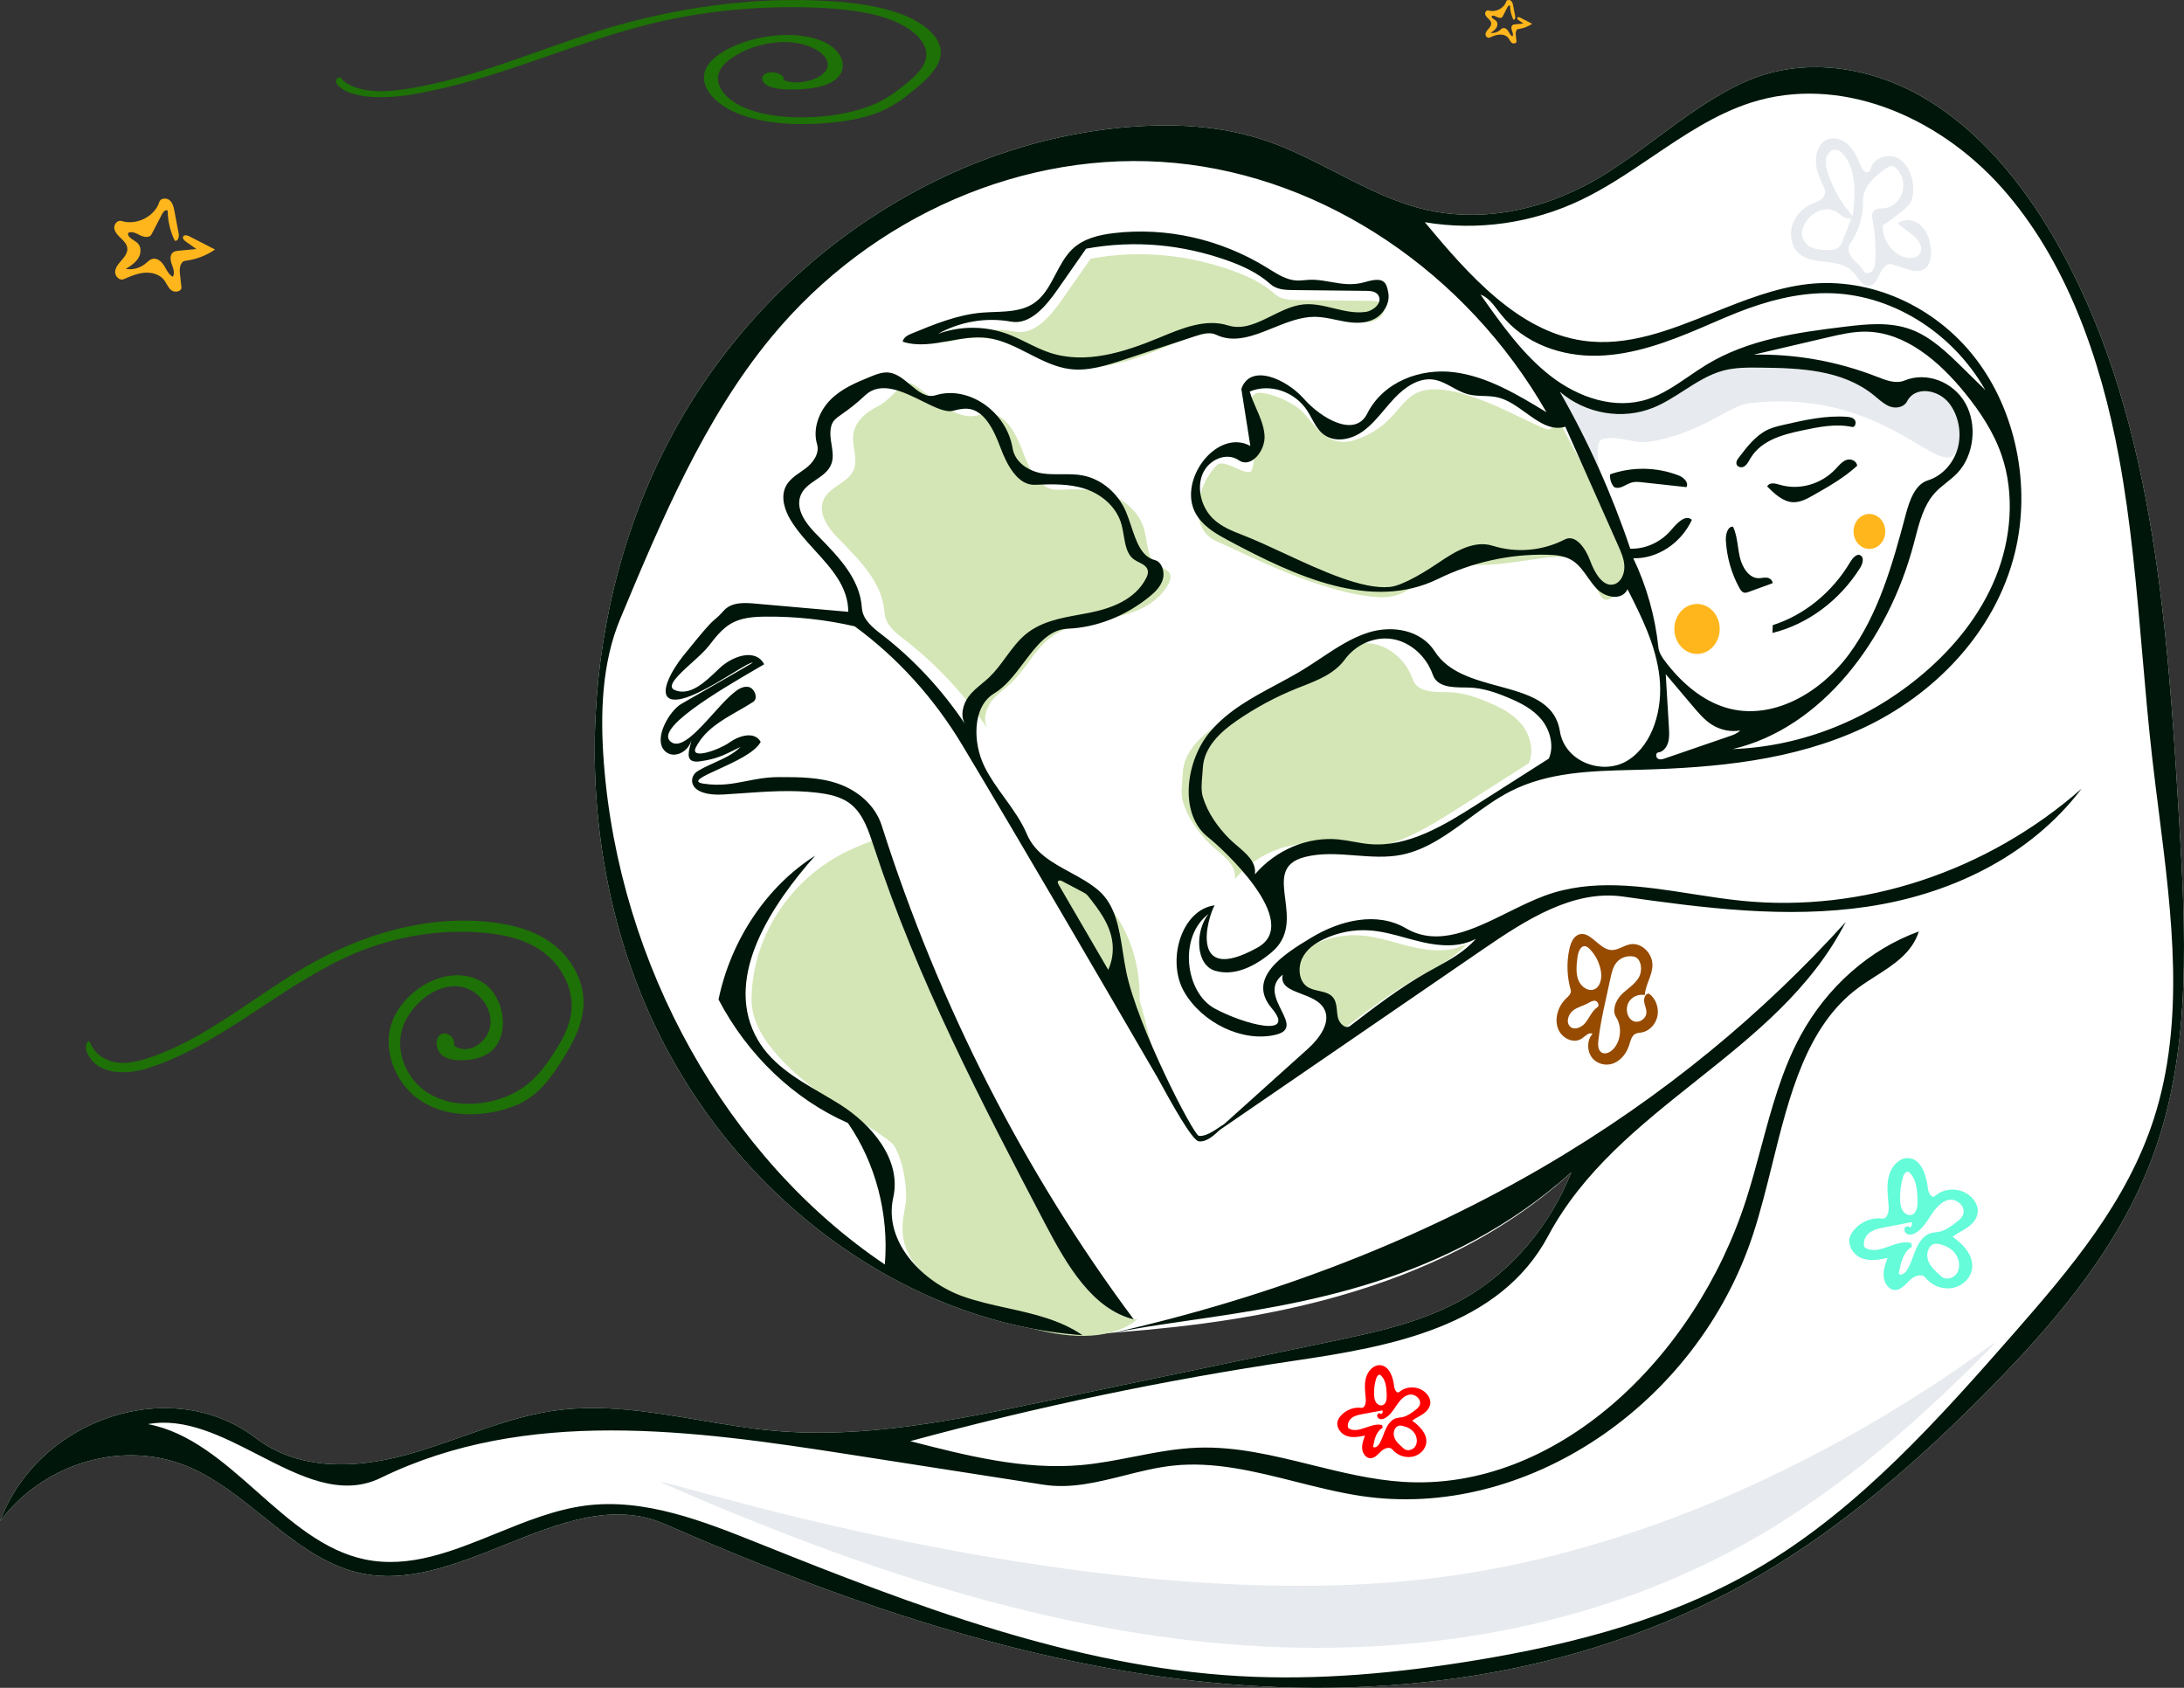 <svg width="352" height="272" viewBox="0 0 352 272" fill="none" xmlns="http://www.w3.org/2000/svg">
<rect x="0" y="0" width="352" height="272" fill="#333333" stroke="none"/>
<path fill-rule="evenodd" clip-rule="evenodd" d="M14.449 167.791C15.046 169.647 16.765 170.857 18.526 171.185C20.288 171.512 22.093 171.095 23.806 170.539C29.926 168.557 35.385 164.874 40.853 161.185L40.853 161.185C43.637 159.307 46.423 157.427 49.3 155.769C58.511 150.462 69.005 147.391 79.336 148.633C82.769 149.045 86.242 149.969 89.091 152.119C91.941 154.27 94.084 157.821 94.049 161.627C94.019 165.025 92.331 168.113 90.563 170.896C89.224 173.005 87.772 175.09 85.856 176.561C83.916 178.05 81.595 178.832 79.262 179.248C75.152 179.98 70.694 179.549 67.242 176.984C63.79 174.418 61.685 169.377 63.065 165.047C63.728 162.967 65.101 161.231 66.694 159.897C69.863 157.242 74.43 156.122 77.859 158.349C81.289 160.576 82.32 166.755 79.15 169.409C77.758 170.574 75.922 170.872 74.174 170.858C73.102 170.85 71.955 170.706 71.134 169.946C70.312 169.186 70.041 167.619 70.849 166.841C71.775 165.95 73.514 167.172 73.171 168.473C75.37 170.193 78.841 167.97 79.053 165.007C79.264 162.044 76.824 159.383 74.15 158.997C71.477 158.611 68.8 160.09 66.919 162.219C65.997 163.262 65.215 164.484 64.805 165.868C63.797 169.277 65.315 173.187 67.909 175.351C70.502 177.515 73.942 178.137 77.181 177.8C80.329 177.473 83.455 176.264 85.862 174.002C87.123 172.815 88.162 171.37 89.139 169.893C90.547 167.764 91.884 165.429 92.106 162.806C92.425 159.041 90.29 155.397 87.414 153.334C84.538 151.272 81.039 150.552 77.616 150.286C70.793 149.754 63.869 150.865 57.467 153.519C52.105 155.742 47.157 159.005 42.216 162.263C36.333 166.141 30.461 170.013 23.914 172.116C20.357 173.258 15.577 173.277 14.005 169.58C13.724 168.918 13.788 167.842 14.449 167.791Z" fill="#1E7106"/>
<path fill-rule="evenodd" clip-rule="evenodd" d="M54.885 12.453C55.611 13.643 57.7 14.418 59.841 14.628C61.982 14.838 64.175 14.57 66.258 14.214C73.696 12.944 80.33 10.584 86.977 8.22C90.36 7.016 93.746 5.812 97.243 4.749C108.437 1.348 121.191 -0.62 133.748 0.176C137.921 0.441 142.141 1.032 145.604 2.41C149.068 3.788 151.672 6.064 151.63 8.503C151.593 10.681 149.542 12.659 147.393 14.443C145.765 15.795 144.001 17.13 141.672 18.073C139.315 19.027 136.494 19.529 133.658 19.795C128.663 20.264 123.245 19.988 119.049 18.344C114.853 16.7 112.295 13.47 113.973 10.695C114.779 9.362 116.447 8.249 118.383 7.394C122.234 5.693 127.785 4.975 131.953 6.403C136.121 7.83 137.374 11.79 133.521 13.49C131.83 14.237 129.598 14.428 127.475 14.419C126.171 14.413 124.777 14.321 123.779 13.834C122.781 13.347 122.451 12.343 123.433 11.845C124.558 11.273 126.671 12.056 126.255 12.89C128.927 13.992 133.147 12.568 133.403 10.669C133.66 8.77 130.695 7.065 127.445 6.818C124.196 6.571 120.943 7.518 118.656 8.883C117.536 9.551 116.585 10.334 116.087 11.221C114.861 13.405 116.707 15.911 119.859 17.298C123.012 18.684 127.192 19.083 131.128 18.867C134.955 18.658 138.754 17.883 141.679 16.433C143.213 15.673 144.475 14.747 145.663 13.8C147.374 12.436 148.998 10.94 149.269 9.259C149.656 6.846 147.061 4.51 143.566 3.189C140.071 1.867 135.817 1.406 131.658 1.235C123.365 0.895 114.949 1.607 107.168 3.307C100.652 4.732 94.638 6.823 88.632 8.91C81.483 11.396 74.346 13.877 66.388 15.225C62.066 15.956 56.256 15.969 54.346 13.599C54.004 13.175 54.082 12.486 54.885 12.453Z" fill="#1E7106"/>
<path fill-rule="evenodd" clip-rule="evenodd" d="M183.069 209.738C176.098 219.557 157.066 211.973 148.892 206.238C140.717 200.502 143.855 194.947 143.855 192.23C143.855 189.512 143.294 186.19 141.927 183.841C140.56 181.492 118.94 171.419 118.94 160.355C118.94 150.036 125.42 140.595 134.486 136.318C148.892 129.521 155.939 133.843 169.251 139.811C182.563 145.78 181.468 160.355 181.468 160.355C181.468 160.355 192.386 196.616 183.069 209.738Z" fill="#E7EAEE"/>
<path d="M174.481 215.176C145.031 213.055 117.449 192.183 104.483 162.96C91.516 133.738 93.366 97.32 108.649 69.491C123.931 41.662 151.992 23.067 181.413 20.508C189.022 19.846 196.793 20.205 204.086 22.686C212.007 25.38 219.127 30.485 227.083 33.048C238.022 36.572 249.656 33.913 259.489 27.564C266.801 22.842 273.408 16.688 281.261 13.178C290.436 9.077 301.181 10.606 309.946 15.682C318.711 20.758 325.654 29.07 331.003 38.253C346.932 65.598 349.294 99.602 351.204 132.03C352.254 149.849 353.221 168.316 347.445 184.999C342.202 200.139 331.858 212.406 321.064 223.41C309.617 235.077 297.298 245.868 283.521 253.912C256.669 269.592 225.255 274.128 194.989 271.134C164.723 268.14 135.391 257.967 107.148 245.607C91.384 238.708 74.388 257.308 57.792 253.452C47.538 251.07 40.352 240.723 30.607 236.474C20.135 231.908 7.172 235.584 0 245.155C6.277 228.409 27.766 221.441 41.269 231.773C48.103 237.001 57.264 236.675 65.343 234.49C73.422 232.304 81.153 228.483 89.404 227.318C101.214 225.651 113.026 229.541 124.894 230.582C139.413 231.855 153.928 228.852 168.238 225.861C183.65 222.641 199.062 219.42 214.474 216.199C221.911 214.646 229.474 213.044 236.168 209.151C243.707 204.766 249.838 197.506 253.265 188.903C227.595 212.616 189.016 213.864 174.481 215.176Z" fill="white"/>
<path fill-rule="evenodd" clip-rule="evenodd" d="M185.262 210.544C178.291 220.363 159.259 212.779 151.085 207.043C142.91 201.308 146.049 195.752 146.049 193.035C146.049 190.318 145.487 186.995 144.12 184.646C142.753 182.297 121.133 172.224 121.133 161.161C121.133 150.842 127.614 141.4 136.679 137.123C151.085 130.327 158.132 134.648 171.444 140.617C184.756 146.585 183.661 161.161 183.661 161.161C183.661 161.161 194.579 197.421 185.262 210.544Z" fill="#D4E6B6"/>
<path fill-rule="evenodd" clip-rule="evenodd" d="M214.153 164.719C214.367 165.718 215.376 166.719 216.14 166.132C220.135 163.069 224.144 159.996 228.471 157.542C231.259 155.962 234.242 154.588 236.413 152.095C233.781 153.508 230.672 153.293 227.806 152.64C224.939 151.987 222.129 150.927 219.207 150.737C216.703 150.575 214.167 151.07 211.866 152.169C210.482 152.83 209.122 153.776 208.413 155.243C207.703 156.711 207.872 158.788 209.111 159.737C210.447 160.759 212.597 160.279 213.53 161.747C214.064 162.588 213.939 163.72 214.153 164.719Z" fill="#D4E6B6"/>
<path fill-rule="evenodd" clip-rule="evenodd" d="M252.248 69.665C258.223 81.463 265.829 89.886 260.985 95.243C256.786 99.888 258.251 91.808 253.486 90.074C250.323 88.923 243.573 91.296 237.666 91.023C229.528 90.647 228.4 96.556 222.341 96.242C212.912 95.753 200.081 88.932 196.137 87.253C191.403 85.237 192.821 78.252 196.137 74.94C197.358 73.72 201.358 77.289 201.799 75.656C203.441 69.585 199.88 64.167 202.598 63.357C203.848 62.984 208.411 64.629 210.138 66.579C212.166 68.87 214.207 72.279 218.397 70.893C226.155 68.327 225.159 62.736 231.222 62.736C237.285 62.736 245.21 67.632 249.028 69.072C252.847 70.513 246.272 57.867 252.248 69.665Z" fill="#D4E6B6"/>
<path fill-rule="evenodd" clip-rule="evenodd" d="M190.634 129.161C191.427 131.767 193.054 134.048 194.896 135.9C196.621 137.632 199.369 139.109 199.026 141.653C202.443 137.672 207.554 135.537 212.506 136.021C214.186 136.185 215.836 136.632 217.517 136.776C223.693 137.305 229.487 133.772 234.849 130.355C238.7 127.901 242.551 125.447 246.403 122.992C247.295 120.948 246.604 118.395 245.226 116.711C243.847 115.026 241.908 114.046 239.987 113.23C237.906 112.346 235.738 111.595 233.507 111.545C231.33 111.496 228.483 111.705 227.696 109.467C226.653 106.497 224.105 104.234 221.251 103.741C218.397 103.248 215.343 104.543 213.525 107.018C211.644 109.58 208.568 110.566 205.758 111.693C202.354 113.06 199.081 114.824 196.012 116.948C193.44 118.728 190.779 121.212 190.634 124.556C190.572 125.979 190.223 127.811 190.634 129.161Z" fill="#D4E6B6"/>
<path fill-rule="evenodd" clip-rule="evenodd" d="M198.668 54.057C202.712 55.328 206.502 51.172 210.683 50.682C214.099 50.282 217.476 52.381 220.88 51.869C222.109 51.684 223.56 50.422 222.913 49.255C222.535 48.574 221.684 48.491 220.959 48.483C217.024 48.441 213.088 48.398 209.152 48.356C207.873 48.342 206.485 48.288 205.491 47.398C203.423 45.547 200.905 44.412 198.366 43.524C194.893 42.308 191.301 41.503 187.671 41.16C183.708 40.785 179.702 40.962 175.779 41.686C174.24 43.889 172.701 46.092 171.162 48.295C169.273 50.999 166.739 54.004 163.685 53.446C159.698 52.718 155.507 53.418 151.896 55.416C155.528 54.094 159.549 54.108 163.173 55.456C165.473 56.312 167.601 57.681 169.927 58.45C175.709 60.363 181.919 58.373 187.57 56.032C191.143 54.552 194.998 52.902 198.668 54.057Z" fill="#D4E6B6"/>
<path d="M267.285 104.313C267.377 105.191 267.888 105.941 268.404 106.619C271.006 110.036 274.351 112.924 278.264 114.067C285.504 116.183 293.288 111.825 298.016 105.42C302.744 99.016 305.038 90.898 307.139 82.973C307.746 80.685 308.647 78.049 310.73 77.408C312.981 76.715 314.856 74.691 315.532 72.225C316.209 69.758 315.664 66.928 314.137 64.977C312.411 62.77 308.69 62.136 307.374 64.663C306.863 65.645 305.614 65.873 304.637 65.522C303.661 65.171 302.871 64.392 302.044 63.72C296.925 59.557 290.094 59.32 283.733 59.247C281.72 59.224 279.682 59.204 277.726 59.728C273.681 60.812 270.41 64.087 266.508 65.683C261.519 67.724 255.601 66.724 251.397 63.129C255.963 71.096 259.776 79.588 262.753 88.422C262.97 90.196 266.758 99.309 267.285 104.313Z" fill="white"/>
<path fill-rule="evenodd" clip-rule="evenodd" d="M164.899 72.93C163.845 70.102 162.262 66.778 159.489 66.665C158.732 66.634 157.99 66.867 157.244 67.007C153.263 67.752 148.357 62.236 146.864 61.789C145.372 61.342 143.563 64.444 141.672 65.375C139.781 66.306 137.796 67.794 137.52 70.056C137.3 71.867 138.257 73.769 137.678 75.48C136.856 77.909 133.533 78.324 132.66 80.731C131.897 82.836 133.449 85.04 134.947 86.593C138.286 90.058 142.235 93.716 142.564 98.758C142.687 100.646 144.289 101.928 145.698 103.01C150.888 106.999 155.48 111.931 159.232 117.546C158.374 116.239 158.822 114.334 159.749 113.084C160.675 111.833 161.981 111.01 163.089 109.954C165.26 107.887 166.659 104.939 168.95 103.036C171.834 100.64 175.643 100.261 179.198 99.56C182.753 98.859 186.601 97.459 188.373 93.99C188.546 93.653 188.699 93.278 188.665 92.892C188.569 91.797 187.251 91.55 186.413 90.953C184.842 89.832 184.957 87.327 184.417 85.352C183.632 82.478 181.182 80.457 178.575 79.591C175.969 78.725 173.19 78.825 170.469 78.933C167.697 79.043 165.954 75.758 164.899 72.93Z" fill="#D4E6B6"/>
<path fill-rule="evenodd" clip-rule="evenodd" d="M315.486 207.324C313.728 208.037 311.584 207.45 310.354 205.92C309.728 205.141 308.523 205.614 307.81 206.3C307.096 206.986 306.393 207.897 305.436 207.89C304.457 207.884 303.707 206.829 303.601 205.779C303.495 204.73 303.862 203.7 304.223 202.718C302.883 202.993 301.475 203.264 300.178 202.809C298.881 202.353 297.776 200.905 298.118 199.483C298.243 198.962 298.542 198.508 298.886 198.119C300.027 196.83 301.744 196.161 303.387 196.367C304.186 196.467 304.466 195.253 304.397 194.389C304.267 192.742 304.021 191.05 304.45 189.464C304.878 187.878 306.242 186.428 307.762 186.645C309.691 186.921 310.502 189.431 310.716 191.515C310.789 192.227 311.339 193.202 311.854 192.75C313.51 191.295 316.157 191.377 317.734 192.931C318.342 193.531 318.807 194.372 318.765 195.26C318.715 196.294 318 197.158 317.202 197.735C316.404 198.312 315.493 198.695 314.717 199.305C316.406 200.525 318.181 202.357 317.834 204.516C317.625 205.815 316.632 206.86 315.486 207.324ZM308.027 200.303C308.069 200.513 308.111 200.723 308.153 200.933C306.74 201.697 306.304 203.606 306.023 205.282C306.444 205.624 307.031 205.179 307.332 204.712C307.992 203.692 308.304 202.463 308.788 201.334C309.272 200.204 310.025 199.093 311.134 198.746C311.595 198.602 312.084 198.602 312.555 198.502C313.559 198.289 314.427 197.639 315.263 197.004C315.73 196.65 316.223 196.26 316.414 195.68C316.841 194.384 315.346 193.118 314.091 193.365C312.835 193.613 311.926 194.767 311.188 195.889C310.45 197.012 309.706 198.24 308.535 198.786C308.195 198.944 307.805 199.036 307.456 198.902C307.108 198.768 306.84 198.345 306.958 197.967C307.076 197.589 307.655 197.477 307.819 197.834C308.113 197.689 308.253 197.263 308.109 196.952C306.619 197.237 305.129 197.523 303.64 197.809C302.821 197.966 301.972 198.136 301.298 198.66C300.624 199.183 300.182 200.17 300.504 200.995C302.667 202.535 305.51 199.638 308.027 200.303ZM311.781 200.458C310.761 200.67 310.375 202.147 310.77 203.183C311.164 204.219 312.045 204.924 312.826 205.663C313.582 206.378 314.897 206.048 315.436 205.134C315.976 204.219 315.803 202.954 315.193 202.092C314.583 201.231 313.616 200.732 312.632 200.508C312.352 200.444 312.062 200.4 311.781 200.458ZM309.055 193.337C308.997 191.728 308.847 189.914 307.688 188.898C307.334 188.588 306.881 189.139 306.737 189.605C306.372 190.794 306.202 192.053 306.241 193.306C306.26 193.932 306.339 194.583 306.663 195.103C306.987 195.623 307.616 195.968 308.164 195.758C308.98 195.446 309.089 194.27 309.055 193.337L309.055 193.337Z" fill="#64FCD9"/>
<path fill-rule="evenodd" clip-rule="evenodd" d="M228.156 234.601C226.883 235.103 225.33 234.69 224.439 233.61C223.986 233.061 223.113 233.394 222.597 233.878C222.08 234.362 221.57 235.004 220.878 235C220.168 234.995 219.626 234.251 219.549 233.511C219.472 232.771 219.738 232.044 219.999 231.352C219.028 231.546 218.009 231.737 217.07 231.416C216.131 231.095 215.33 230.073 215.578 229.07C215.669 228.703 215.885 228.382 216.134 228.108C216.96 227.198 218.204 226.727 219.393 226.872C219.972 226.943 220.175 226.086 220.125 225.477C220.031 224.316 219.853 223.122 220.163 222.003C220.474 220.885 221.461 219.862 222.562 220.015C223.959 220.21 224.546 221.98 224.701 223.45C224.754 223.952 225.152 224.64 225.525 224.321C226.725 223.295 228.642 223.353 229.784 224.449C230.224 224.872 230.561 225.465 230.53 226.091C230.495 226.82 229.976 227.43 229.399 227.837C228.821 228.244 228.161 228.514 227.599 228.945C228.822 229.805 230.108 231.097 229.856 232.62C229.705 233.536 228.986 234.273 228.156 234.601ZM222.754 229.648C222.784 229.797 222.815 229.945 222.845 230.093C221.822 230.632 221.506 231.978 221.303 233.16C221.608 233.402 222.032 233.088 222.251 232.759C222.729 232.038 222.954 231.172 223.305 230.375C223.656 229.579 224.201 228.795 225.004 228.55C225.338 228.449 225.692 228.449 226.033 228.378C226.76 228.228 227.389 227.77 227.995 227.322C228.332 227.072 228.689 226.797 228.828 226.388C229.137 225.474 228.055 224.58 227.146 224.755C226.236 224.93 225.578 225.744 225.043 226.535C224.509 227.327 223.97 228.193 223.122 228.578C222.876 228.69 222.593 228.755 222.341 228.661C222.088 228.566 221.894 228.267 221.98 228.001C222.065 227.734 222.484 227.655 222.604 227.907C222.816 227.805 222.917 227.505 222.813 227.285C221.734 227.486 220.656 227.688 219.577 227.889C218.984 228 218.369 228.12 217.881 228.49C217.393 228.859 217.072 229.555 217.306 230.137C218.872 231.223 220.931 229.179 222.754 229.648ZM225.473 229.758C224.734 229.907 224.455 230.949 224.74 231.68C225.026 232.411 225.664 232.908 226.23 233.429C226.777 233.934 227.729 233.7 228.12 233.056C228.511 232.411 228.386 231.518 227.944 230.91C227.502 230.303 226.802 229.951 226.089 229.793C225.886 229.748 225.676 229.717 225.473 229.758ZM223.499 224.735C223.456 223.6 223.348 222.321 222.508 221.604C222.252 221.386 221.924 221.774 221.82 222.102C221.555 222.941 221.433 223.83 221.46 224.713C221.474 225.155 221.532 225.614 221.766 225.981C222.001 226.348 222.456 226.591 222.853 226.443C223.444 226.222 223.523 225.393 223.499 224.735L223.499 224.735Z" fill="#FF0000"/>
<path fill-rule="evenodd" clip-rule="evenodd" d="M308.032 37.683C307.306 37.126 306.579 36.57 305.852 36.013C306.947 35.144 308.566 35.399 309.597 36.359C310.628 37.319 311.128 38.833 311.22 40.317C311.29 41.448 311.063 42.745 310.191 43.348C309.351 43.928 308.262 43.643 307.31 43.341C306.524 43.091 305.738 42.841 304.953 42.592C304.128 42.33 303.4 43.239 303.003 44.078C302.606 44.917 302.149 45.921 301.298 46.046C300.166 46.213 299.495 44.755 298.689 43.863C296.341 41.266 291.652 43.129 289.484 40.348C288.56 39.163 288.427 37.37 288.987 35.936C289.548 34.502 290.72 33.423 292.037 32.847C292.572 32.613 293.147 32.446 293.597 32.051C294.047 31.655 294.334 30.935 294.063 30.376C293.445 29.1 292.814 27.782 292.686 26.343C292.558 24.904 293.056 23.297 294.214 22.616C295.334 21.956 296.779 22.346 297.767 23.226C298.755 24.107 299.372 25.388 299.894 26.664C300.043 27.029 300.204 27.42 300.514 27.63C300.823 27.841 301.324 27.75 301.424 27.365C301.929 25.415 304.321 24.605 305.956 25.535C307.592 26.465 308.416 28.629 308.363 30.657C308.345 31.379 308.223 32.122 307.856 32.721C307.597 33.141 307.232 33.466 306.867 33.776C305.771 34.706 304.621 35.56 303.428 36.33C303.375 38.836 305.216 41.219 307.468 41.563C308.232 41.68 309.146 41.498 309.509 40.746C310.051 39.624 308.98 38.409 308.032 37.683ZM303.867 33.529C305.137 33.349 306.268 32.286 306.632 30.933C306.995 29.579 306.571 28.01 305.595 27.096C305.402 26.916 305.177 26.754 304.925 26.736C304.629 26.716 304.355 26.893 304.103 27.065C302.281 28.305 300.235 29.972 300.277 32.332C300.322 34.824 299.565 37.324 298.171 39.286C297.668 39.995 298.049 41.06 298.617 41.707C299.185 42.353 299.933 42.835 300.319 43.629C300.588 44.182 301.395 44.113 301.776 43.646C302.157 43.18 302.222 42.504 302.249 41.877C302.35 39.531 302.171 37.172 301.72 34.877C301.62 34.37 302.025 33.891 302.47 33.722C302.915 33.554 303.4 33.596 303.867 33.529ZM298.401 35.1C297.637 35.565 296.808 34.702 296.063 34.202C293.993 32.813 291.016 34.614 290.447 37.21C290.224 38.224 290.882 39.272 291.725 39.746C292.568 40.221 293.551 40.259 294.497 40.288C295.129 40.307 295.818 40.306 296.314 39.875C296.638 39.593 296.828 39.167 297.003 38.754C297.509 37.556 297.976 36.336 298.401 35.1ZM295.824 24.111C295.082 24.062 294.449 24.811 294.301 25.614C294.153 26.417 294.373 27.244 294.635 28.011C295.506 30.558 296.867 32.9 298.604 34.835C299.02 31.358 299.282 27.336 297.042 24.847C296.708 24.477 296.297 24.142 295.824 24.111V24.111Z" fill="#E7EAEE"/>
<path fill-rule="evenodd" clip-rule="evenodd" d="M141.898 115.855C139.888 117.068 138.593 119.597 138.69 122.122C138.732 123.214 138.905 124.576 138.063 125.155C137.368 122.511 137.694 119.561 138.944 117.178C139.253 116.59 139.634 116.016 140.178 115.696C140.721 115.376 141.46 115.377 141.898 115.855V115.855Z" fill="#00160A"/>
<ellipse cx="301.297" cy="85.642" rx="2.559" ry="2.82" fill="#FFB61D"/>
<path fill-rule="evenodd" clip-rule="evenodd" d="M252.926 153.003C253.131 152.039 253.531 150.995 254.368 150.634C256.211 149.838 257.655 152.93 259.629 153.096C260.707 153.187 261.672 152.373 262.738 152.173C264.505 151.841 266.345 153.57 266.328 155.545C266.314 157.22 265.194 158.682 265.095 160.353C264.097 160.163 262.977 160.613 262.463 161.575C261.949 162.536 262.216 163.962 263.112 164.483C264.007 165.004 265.324 164.277 265.356 163.161C265.373 162.56 265.066 162.005 264.985 161.41C264.905 160.814 265.246 160.044 265.786 160.134C266.832 160.876 267.396 162.359 267.144 163.701C266.892 165.043 265.84 166.156 264.613 166.379C264.236 166.447 263.835 166.444 263.502 166.649C262.934 167 262.779 167.801 262.559 168.477C262.132 169.789 261.206 170.934 260.008 171.379C258.809 171.823 257.358 171.473 256.553 170.398C255.747 169.323 255.76 167.557 256.683 166.605C256.114 166.287 255.529 166.945 254.994 167.329C253.646 168.295 251.634 167.324 251.07 165.664C250.505 164.005 251.193 162.048 252.42 160.904C252.813 160.538 253.311 160.071 253.156 159.531C252.55 157.43 252.47 155.149 252.926 153.003ZM258.837 160.944C258.353 163.157 257.868 165.375 257.615 167.633C257.54 168.306 257.53 169.105 258.013 169.525C258.534 169.978 259.319 169.698 259.834 169.236C261.217 167.998 261.518 165.534 260.482 163.936C259.753 162.81 260.416 161.202 261.342 160.269C262.268 159.335 263.461 158.683 264.133 157.516C264.806 156.348 264.524 154.362 263.285 154.145C262.321 153.975 261.263 154.269 260.592 155.051C259.984 155.758 259.754 156.751 259.547 157.698C259.31 158.78 259.074 159.862 258.837 160.944ZM257.149 159.333C258.058 158.776 258.21 157.382 257.978 156.265C257.711 154.985 257.08 153.801 256.195 152.921C255.985 152.713 255.744 152.513 255.463 152.483C254.701 152.403 254.342 153.481 254.239 154.317C254.089 155.548 253.947 156.853 254.405 157.988C254.864 159.122 256.164 159.937 257.149 159.333ZM252.93 165.289C253.563 166.144 254.868 165.647 255.527 164.817C256.186 163.986 256.599 162.877 257.461 162.316C257.835 162.072 257.541 161.361 257.113 161.284C256.684 161.207 256.281 161.491 255.892 161.702C255.12 162.122 254.236 162.295 253.533 162.843C252.83 163.39 252.386 164.554 252.93 165.289Z" fill="#964B00"/>
<path fill-rule="evenodd" clip-rule="evenodd" d="M315.532 72.225C316.398 69.762 315.664 66.928 314.137 64.977C312.411 62.77 308.69 62.136 307.374 64.663C306.863 65.645 305.614 65.873 304.637 65.522C303.661 65.171 302.871 64.392 302.044 63.72C296.925 59.557 290.094 59.32 283.733 59.247C281.72 59.224 279.682 59.204 277.726 59.728C273.681 60.812 270.41 64.087 266.508 65.683C261.519 67.724 255.601 66.724 251.397 63.129C253.097 66.095 257.769 75.683 257.769 75.683C257.769 75.683 256.927 71.204 258.185 70.793C260.495 70.037 263.434 71.563 265.703 71.212C274.162 69.903 278.638 65.358 281.925 64.977C304.637 62.342 313.283 78.622 315.532 72.225Z" fill="#E7EAEE"/>
<path fill-rule="evenodd" clip-rule="evenodd" d="M321.064 216.963C309.618 228.63 297.298 239.421 283.521 247.465C256.669 263.145 225.255 267.68 194.989 264.687C164.723 261.693 135.391 251.52 107.148 239.16C99.161 235.664 170.978 260.684 228.54 254.603C284.586 248.682 326.389 211.534 321.064 216.963Z" fill="#E7EAEE"/>
<ellipse cx="273.515" cy="101.356" rx="3.656" ry="4.029" fill="#FFB61D"/>
<path d="M158.676 123.549C160.599 127.429 163.806 130.43 165.509 134.433C167.547 139.221 192.347 182.878 193.207 183.035C194.996 183.362 198.057 180.115 197.737 181.21C197.613 180.996 225.95 198.317 220.195 202.546C213.586 207.402 199.933 212.616 182.724 212.616C176.076 210.978 171.937 203.868 168.527 197.368C158.196 177.675 147.84 157.836 140.835 136.438C140.022 133.955 139.161 131.305 137.257 129.702C135.67 128.366 133.602 127.977 131.616 127.74C126.644 127.146 121.621 127.737 116.655 128.032C110.859 128.376 110.859 125.231 112.441 124.271C114.857 122.806 117.485 122.238 119.374 120.356C116.717 121.663 115.717 122.275 112.832 122.688C109.947 123.101 111.284 120.506 111.424 119.282C110.985 121.189 108.487 122.448 107.098 120.965C105.293 119.036 107.843 114.646 109.735 113.479C110.057 113.28 120.602 107.268 121.333 106.782C120.404 106.542 111.133 113.721 108.086 112.638C106.105 111.934 108.184 108.105 110.102 105.715C116.041 98.317 114.469 100.843 116.653 98.407C117.87 97.049 119.84 97.108 121.566 97.26C124.171 97.489 134.639 96.625 143.288 102.893C151.412 108.78 157.794 121.77 158.676 123.549Z" fill="white"/>
<path fill-rule="evenodd" clip-rule="evenodd" d="M254.785 32.24C246.925 35.988 238.101 37.24 229.637 35.81C236.736 44.342 244.728 53.402 255.143 54.901C262.305 55.932 269.149 53.187 276.051 50.418C281.083 48.4 286.145 46.369 291.384 45.78C301.414 44.652 311.834 49.266 318.37 57.728C324.905 66.19 327.374 78.265 324.764 88.999C321.592 102.04 311.564 112.058 300.284 117.319C289.004 122.581 276.52 123.716 264.275 124.047C263.883 124.057 263.49 124.067 263.096 124.077C256.4 124.248 249.53 124.423 243.47 127.506C241.14 128.691 238.972 130.287 236.812 131.877C233.355 134.422 229.92 136.951 225.878 137.753C223.429 138.24 220.923 138.046 218.421 137.852C215.677 137.64 212.938 137.428 210.281 138.113C206.402 139.113 206.747 141.795 207.141 144.868C207.51 147.741 207.923 150.956 204.966 153.453C202.353 155.659 199.014 157.387 195.837 156.439C192.66 155.491 192.587 150.035 194.761 147.311C189.904 150.953 191.018 159.946 195.773 162.524C200.528 165.101 209.044 167.3 204.966 162.478C200.888 157.655 206.753 153.851 211.411 151.066C216.068 148.28 221.924 146.863 226.605 149.6C231.759 152.615 237.413 149.816 243.034 147.033C245.021 146.05 247.004 145.068 248.96 144.346C256.564 141.537 264.65 142.799 272.71 144.058C275.383 144.475 278.052 144.892 280.701 145.16C300.156 147.127 320.216 140.514 335.497 127.097C327.04 138.224 314.012 144.183 300.96 146.115C287.908 148.047 274.66 146.351 261.6 144.485C253.539 143.334 245.902 148.259 239.001 152.994L196.55 182.121C195.665 182.983 194.415 184.093 193.207 183.927C192.115 183.776 188.635 177.437 187.11 174.658C186.823 174.136 186.606 173.739 186.486 173.533L186.485 173.532C176.099 155.668 165.713 137.804 155.108 120.097C150.565 112.513 144.622 105.951 137.749 100.932C133.026 99.847 128.197 99.322 123.372 99.371C121.434 99.39 119.42 99.524 117.719 100.549C116.33 101.387 115.272 102.748 114.247 104.079C113.637 104.871 112.58 105.828 111.523 106.784C109.409 108.696 107.295 110.608 108.755 111.21C111.212 112.223 113.593 109.951 115.62 108.016L115.823 107.822L115.951 107.701C118.047 105.71 121.776 104.412 123.165 107.049C122.816 107.254 122.441 107.473 122.045 107.704L122.043 107.705L122.037 107.708C115.915 111.28 104.86 117.73 108.339 119.684C109.938 120.582 112.543 117.687 114.969 114.991L114.969 114.991L114.969 114.991L114.969 114.991L114.97 114.99C116.003 113.842 117.003 112.73 117.879 111.963C118.674 111.267 119.598 110.53 120.602 110.696C121.607 110.862 122.264 112.547 121.388 113.114C120.587 113.633 119.752 114.11 118.919 114.586L118.919 114.586L118.919 114.587L118.919 114.587L118.919 114.587L118.919 114.587L118.919 114.587C116.283 116.094 113.667 117.59 112.197 120.356C111.011 122.59 115.929 120.826 117.518 119.684C119.107 118.542 121.593 117.781 122.603 119.551C121.726 121.266 118.345 122.806 115.741 123.993C113.157 125.17 111.337 125.999 113.487 126.305C116.156 126.685 118.171 126.289 120.277 125.875C121.878 125.559 123.533 125.234 125.569 125.231C128.782 125.228 132.054 125.233 135.116 126.305C138.178 127.377 141.051 129.707 142.113 133.048C151.292 161.915 165.107 188.982 182.724 212.616C176.076 210.978 171.937 203.868 168.527 197.368C158.196 177.676 147.84 157.836 140.835 136.438L140.823 136.404C140.014 133.93 139.152 131.298 137.257 129.703C135.67 128.366 133.602 127.977 131.616 127.74C127.631 127.264 123.613 127.55 119.618 127.833C118.629 127.904 117.641 127.974 116.655 128.032C110.859 128.376 110.859 125.231 112.441 124.272C113.35 123.72 114.289 123.296 115.207 122.881C116.729 122.193 118.195 121.53 119.374 120.356C119.105 120.488 118.854 120.613 118.616 120.732L118.612 120.734C116.495 121.786 115.424 122.318 112.832 122.689C110.516 123.02 110.921 121.412 111.243 120.132C111.322 119.818 111.397 119.523 111.424 119.282C110.985 121.189 108.487 122.449 107.098 120.965C105.293 119.036 107.843 114.646 109.735 113.479C109.835 113.417 110.925 112.793 112.401 111.947L112.428 111.932L112.428 111.932L112.432 111.929C115.701 110.056 120.831 107.116 121.333 106.782C121.013 106.7 119.709 107.494 118.01 108.527C114.767 110.501 110.086 113.349 108.087 112.639C106.105 111.935 108.184 108.106 110.102 105.715C114.061 100.783 114.683 100.262 115.304 99.74C115.614 99.48 115.925 99.219 116.653 98.407C117.87 97.049 119.84 97.108 121.566 97.26L136.72 98.594C136.701 94.579 134.053 91.673 131.358 88.716C129.955 87.176 128.54 85.623 127.476 83.893C126.51 82.32 125.819 80.259 126.571 78.55C127.071 77.416 128.071 76.725 129.059 76.042L129.06 76.041C129.317 75.864 129.573 75.687 129.819 75.503C131.011 74.612 132.14 73.089 131.687 71.581C130.928 69.052 132.068 66.207 133.855 64.413C135.642 62.619 137.97 61.654 140.236 60.728C141.241 60.317 142.296 59.9 143.359 60.052C144.582 60.228 145.648 61.119 146.689 61.989C148.008 63.092 149.286 64.16 150.79 63.696C156.073 62.067 162.207 66.285 163.201 72.231C163.594 74.583 165.891 75.973 168.041 76.294C169.051 76.444 170.074 76.435 171.096 76.427C172.249 76.416 173.402 76.406 174.535 76.626C177.524 77.204 180.203 79.466 181.489 82.497C181.79 83.208 182.05 83.989 182.31 84.774C183.125 87.226 183.953 89.719 186.123 90.255C187.243 90.532 187.762 92.103 187.428 93.313C187.093 94.523 186.173 95.414 185.248 96.164C181.438 99.257 176.795 101.12 172.065 101.318C169.026 101.445 167.042 104.075 165.003 106.779C163.567 108.682 162.103 110.623 160.224 111.753C156.703 113.871 156.753 119.67 158.676 123.549C159.566 125.345 160.731 126.952 161.895 128.558C163.245 130.422 164.594 132.283 165.509 134.433C166.81 137.489 169.603 139.009 172.439 140.552C174.047 141.426 175.669 142.309 177.04 143.483C179.792 145.839 180.381 149.62 180.974 153.429V153.429C181.138 154.485 181.303 155.543 181.514 156.574C183.343 165.501 192.347 182.878 193.207 183.035C194.227 183.222 195.661 182.246 196.646 181.576C196.91 181.396 197.142 181.238 197.324 181.131L210.806 169.007C212.642 167.357 214.658 164.661 213.359 162.478C212.638 161.267 211.129 160.691 209.728 160.156C207.936 159.473 206.32 158.856 206.747 157.067C204.519 158.798 205.585 160.935 206.509 162.787C207.415 164.606 208.185 166.149 205.568 166.763C200.284 168.003 193.773 164.871 190.866 159.853C187.958 154.834 190.406 146.598 195.77 145.894C194.599 147.854 191.552 158.881 202.669 152.709C210.127 148.568 196.565 136.352 194.761 134.965C189.936 131.257 191.057 122.56 195.097 117.848C197.991 114.471 201.815 112.421 205.641 110.37L205.642 110.37C207.156 109.558 208.67 108.746 210.127 107.852C211.045 107.289 211.948 106.687 212.852 106.086L212.852 106.086C215.328 104.438 217.805 102.789 220.574 101.926C224.354 100.747 228.999 101.458 231.261 104.998C233.415 108.368 237.534 109.487 241.499 110.563C246.181 111.834 250.649 113.048 251.411 117.844C252.211 122.875 258.49 125.071 262.476 122.465C266.461 119.859 268.037 114.144 267.463 109.076C266.888 104.008 264.578 99.408 262.312 94.953C261.452 96.819 258.799 96.352 257.404 94.933C256.844 94.362 256.368 93.69 255.894 93.02L255.894 93.02C255.189 92.023 254.487 91.032 253.514 90.387C252.271 89.563 250.76 89.427 249.31 89.396C243.293 89.269 237.255 90.612 231.755 93.302C221.036 98.544 208.747 92.84 198.192 87.208C196.308 86.203 194.355 85.138 193.066 83.318C189.272 77.961 195.992 68.858 201.522 71.864L200.069 62.682C201.519 58.486 207.305 61.053 210.151 64.266C212.997 67.479 218.381 70.583 220.357 66.656C222.967 61.469 228.975 59.317 234.321 59.981C239.668 60.644 244.536 63.567 249.247 66.433C236.331 43.883 213.533 28.573 189.429 26.263C165.326 23.953 140.473 34.697 124.221 54.452C113.494 67.49 106.637 83.743 99.963 99.733C96.986 106.867 96.726 115.018 97.317 122.844C99.792 155.624 117.144 186.628 142.61 203.774C143.298 195.714 141.128 187.4 136.66 180.974C127.958 177.149 120.486 170.017 115.806 161.072C117.813 151.432 123.599 142.823 131.381 137.898C124.386 145.795 116.873 157.089 121.693 166.763C123.931 171.254 128.191 173.742 132.382 176.19C133.395 176.782 134.405 177.371 135.38 177.986C140.391 181.144 145.352 186.818 143.967 192.994C142.353 200.195 148.795 206.659 155.205 208.919C157.517 209.734 159.926 210.267 162.328 210.798C166.586 211.739 170.825 212.677 174.481 215.176C145.031 213.055 117.449 192.183 104.483 162.96C91.516 133.738 93.366 97.32 108.649 69.491C123.931 41.662 151.992 23.067 181.413 20.508C189.022 19.846 196.793 20.205 204.086 22.686C207.945 23.998 211.613 25.883 215.28 27.767C219.142 29.75 223.003 31.733 227.083 33.048C238.022 36.572 249.656 33.913 259.489 27.564C262.078 25.892 264.578 24.041 267.076 22.192L267.076 22.191C271.635 18.816 276.188 15.445 281.261 13.178C290.436 9.077 301.181 10.606 309.946 15.682C318.711 20.758 325.654 29.07 331.003 38.253C346.932 65.598 349.294 99.602 351.204 132.03C352.254 149.849 353.221 168.316 347.445 184.999C342.202 200.139 331.858 212.406 321.064 223.41C309.617 235.077 297.298 245.868 283.521 253.912C256.669 269.592 225.255 274.128 194.989 271.134C164.723 268.14 135.391 257.967 107.148 245.607C98.815 241.96 90.137 245.439 81.356 248.959C73.526 252.098 65.615 255.27 57.792 253.452C52.037 252.115 47.248 248.27 42.432 244.401L42.432 244.401C38.666 241.376 34.883 238.338 30.607 236.474C20.135 231.908 7.172 235.584 0 245.155C6.277 228.409 27.766 221.441 41.269 231.773C48.103 237.001 57.264 236.675 65.343 234.49C68.433 233.654 71.471 232.579 74.508 231.504C79.411 229.77 84.309 228.037 89.404 227.318C97.202 226.217 105.001 227.539 112.816 228.864C116.837 229.546 120.862 230.229 124.894 230.582C139.413 231.855 153.928 228.852 168.238 225.861L214.474 216.199C221.911 214.646 229.474 213.044 236.168 209.151C243.707 204.766 249.838 197.506 253.265 188.903C233.307 206.749 209.635 210.186 191.575 212.808C186.881 213.49 182.565 214.116 178.793 214.926C233.36 202.639 271.207 177.648 297.486 148.568C291.951 159.399 282.651 166.797 273.344 174.201C264.234 181.449 255.116 188.703 249.514 199.187C241.659 213.888 223.989 217.009 208.649 219.281C187.81 222.367 167.123 226.697 146.709 232.245C155.774 234.579 165.018 236.928 174.296 236.099C177.116 235.847 179.907 235.302 182.697 234.758C186.116 234.092 189.532 233.426 192.996 233.298C199.206 233.069 205.287 234.57 211.38 236.073L211.381 236.073C216.253 237.276 221.133 238.48 226.092 238.803C250.743 240.41 273.197 218.977 281.431 193.316C282.323 190.537 283.086 187.696 283.85 184.857C285.518 178.648 287.185 172.446 290.187 166.914C294.454 159.048 301.358 152.965 309.259 150.108C308.185 153.553 305.199 155.461 302.242 157.35L302.241 157.35C301.301 157.95 300.363 158.549 299.491 159.195C291.145 165.374 288.39 176.493 285.648 187.559C284.698 191.394 283.749 195.223 282.57 198.837C273.551 226.479 245.766 245.047 219.36 241.08C215.835 240.55 212.335 239.667 208.84 238.786L208.84 238.786C202.23 237.119 195.641 235.457 188.947 236.199C186.364 236.486 183.801 237.129 181.244 237.771C176.9 238.863 172.576 239.949 168.208 239.268L137.045 234.413C111.698 230.464 84.786 226.732 61.38 238.159C54.943 241.302 48.346 237.91 41.615 234.449C35.786 231.452 29.857 228.403 23.842 229.5C30.57 230.769 36.018 235.593 41.47 240.42C46.842 245.177 52.219 249.938 58.829 251.306C66.02 252.795 72.952 249.977 79.961 247.128C84.684 245.208 89.442 243.275 94.337 242.634C103.868 241.387 113.291 245.109 122.31 248.725C147.407 258.788 173.052 268.595 199.722 270.107C212.47 270.83 225.258 269.636 237.882 267.553C253.977 264.898 270.1 260.701 284.379 252.094C299.813 242.79 312.403 228.772 324.619 214.82C333.612 204.549 342.774 193.781 347.124 180.337C352.218 164.598 350.057 147.532 347.937 130.792L347.936 130.787C347.573 127.922 347.212 125.066 346.888 122.228C346.245 116.593 345.757 110.934 345.269 105.275L345.269 105.273C344.355 94.687 343.443 84.105 341.518 73.694C338.565 57.718 332.97 41.828 322.595 30.206C312.221 18.583 296.402 11.987 282.198 16.541C276.475 18.376 271.38 21.82 266.273 25.272C262.534 27.799 258.789 30.331 254.785 32.24ZM177.676 215.176C178.049 215.093 178.421 215.01 178.793 214.926C178.415 215.008 178.043 215.091 177.676 215.176ZM269.403 85.351C270.306 84.277 271.654 82.848 272.686 83.769C270.931 87.564 267.104 90.073 263.241 89.965C265.379 94.416 266.758 99.309 267.285 104.313C267.377 105.191 267.888 105.941 268.404 106.619C271.006 110.036 274.351 112.924 278.264 114.067C285.505 116.183 293.288 111.825 298.016 105.42C302.744 99.016 305.038 90.898 307.139 82.973C307.746 80.685 308.647 78.049 310.73 77.408C312.981 76.715 314.856 74.691 315.532 72.225C316.209 69.758 315.664 66.928 314.137 64.977C312.411 62.77 308.69 62.136 307.374 64.663C306.863 65.645 305.614 65.873 304.637 65.522C303.847 65.238 303.179 64.673 302.514 64.112C302.358 63.98 302.202 63.848 302.044 63.72C296.925 59.557 290.095 59.32 283.733 59.247C281.72 59.224 279.682 59.204 277.726 59.728C275.447 60.339 273.414 61.645 271.375 62.954C269.795 63.969 268.212 64.986 266.508 65.683C261.519 67.724 255.601 66.724 251.397 63.129C255.963 71.096 259.776 79.588 262.753 88.422C265.23 88.505 267.72 87.356 269.403 85.351ZM201.423 63.095C201.688 64.034 202.081 64.93 202.474 65.823C203.087 67.22 203.697 68.61 203.808 70.141C203.99 72.652 201.601 75.525 199.671 74.177C197.667 72.778 194.709 74.091 193.775 76.494C192.84 78.897 193.725 81.853 195.506 83.58C196.85 84.883 198.585 85.567 200.273 86.221C202.315 87.012 204.615 88.079 207.003 89.187C213.031 91.983 219.622 95.04 224.04 94.585C226.253 94.358 230.376 91.694 231.779 90.734C234.456 88.905 237.556 87 240.585 87.952C244.4 89.151 248.603 88.783 252.198 86.935C253.952 86.033 255.577 88.398 256.295 90.378C257.014 92.359 258.444 94.798 260.278 94.118C261.289 93.743 261.833 92.462 261.801 91.286C261.769 90.11 261.29 89.013 260.82 87.956L252.288 68.763C250.011 69.466 247.991 68.01 245.911 66.512C244.497 65.493 243.055 64.455 241.487 64.062C240.7 63.865 239.89 63.837 239.08 63.809C238.238 63.78 237.395 63.751 236.58 63.532C235.706 63.297 234.892 62.851 234.08 62.406C233.09 61.864 232.103 61.324 231.016 61.17C228.683 60.838 226.456 62.363 224.756 64.156C224.198 64.746 223.668 65.372 223.139 65.999L223.139 65.999C222.058 67.278 220.978 68.556 219.656 69.509C217.686 70.927 214.892 71.436 213.067 69.799C212.361 69.166 211.89 68.301 211.417 67.434C211.184 67.005 210.95 66.575 210.687 66.172C208.661 63.071 204.666 61.744 201.423 63.095ZM193.861 128.417C194.654 131.022 196.282 133.304 198.124 135.155C198.527 135.56 198.985 135.95 199.447 136.344C200.963 137.636 202.516 138.959 202.253 140.909C205.671 136.927 210.781 134.792 215.734 135.277C216.545 135.356 217.349 135.501 218.153 135.646C219.014 135.801 219.875 135.957 220.745 136.031C226.92 136.56 232.715 133.028 238.077 129.61L249.63 122.248C250.523 120.204 249.832 117.651 248.453 115.966C247.074 114.282 245.136 113.301 243.215 112.486C241.133 111.602 238.965 110.851 236.735 110.8C236.524 110.796 236.307 110.793 236.086 110.791L236.085 110.791C234.025 110.769 231.634 110.743 230.924 108.723C229.88 105.753 227.333 103.49 224.479 102.997C221.624 102.504 218.571 103.799 216.753 106.274C215.074 108.56 212.443 109.591 209.899 110.588C209.593 110.708 209.288 110.828 208.986 110.949C205.581 112.315 202.309 114.08 199.24 116.203C196.667 117.984 194.007 120.467 193.861 123.812C193.845 124.181 193.81 124.577 193.774 124.985C193.67 126.152 193.557 127.416 193.861 128.417ZM310.17 108.393C314.976 104.264 319.183 99.119 321.661 92.983C324.138 86.847 324.761 79.652 322.608 73.369C321.328 69.633 319.139 66.355 316.728 63.374C312.541 58.2 307.062 53.543 300.772 53.446C298.675 53.414 296.603 53.896 294.551 54.375L282.653 57.156C289.394 57.017 296.156 58.228 302.511 60.712L302.563 60.732C303.993 61.292 305.556 61.903 306.974 61.316C310.456 59.876 314.761 61.474 316.742 64.944C318.723 68.413 318.168 73.383 315.484 76.22C314.941 76.794 314.331 77.281 313.72 77.768L313.72 77.768C313.045 78.306 312.37 78.844 311.788 79.499C310.05 81.454 309.34 84.185 308.649 86.841C308.608 86.998 308.568 87.156 308.527 87.312C308.488 87.46 308.449 87.607 308.41 87.754C304.296 103.213 293.564 117.361 279.268 120.714C290.399 120.322 301.387 115.941 310.17 108.393ZM297.195 52.666C300.838 52.222 304.62 51.819 308.087 53.129C311.258 54.327 313.852 56.845 316.356 59.302L319.979 62.859C314.576 53.372 304.595 47.27 294.433 47.242C289.547 47.228 284.722 48.521 280.118 50.325C278.653 50.899 277.207 51.525 275.76 52.151L275.759 52.151C275.266 52.365 274.772 52.578 274.278 52.79C268.901 55.09 263.329 57.17 257.563 57.326C251.797 57.481 245.739 55.458 241.928 50.685C241.76 50.474 241.594 50.257 241.427 50.039C240.616 48.976 239.788 47.891 238.611 47.461C241.985 52.254 245.43 57.123 249.935 60.608C254.441 64.093 260.25 66.048 265.532 64.34C267.923 63.567 270.049 62.112 272.177 60.656C273.147 59.992 274.117 59.329 275.112 58.729C281.814 54.691 289.604 53.59 297.195 52.666ZM215.615 163.913C215.829 164.912 216.838 165.913 217.603 165.326C221.597 162.263 225.606 159.19 229.933 156.737C230.399 156.473 230.869 156.215 231.341 155.956C233.694 154.666 236.067 153.366 237.875 151.289C235.243 152.702 232.135 152.487 229.268 151.834C228.352 151.626 227.443 151.376 226.534 151.126C224.595 150.593 222.658 150.06 220.669 149.931C218.165 149.769 215.629 150.264 213.328 151.363C211.944 152.024 210.585 152.97 209.875 154.437C209.166 155.905 209.334 157.983 210.573 158.931C211.15 159.372 211.877 159.533 212.593 159.692C213.537 159.901 214.461 160.106 214.992 160.941C215.346 161.497 215.41 162.181 215.476 162.869C215.509 163.221 215.543 163.575 215.615 163.913ZM275.781 116.701C274.658 115.956 273.749 114.885 272.855 113.829L268.47 108.642L268.982 117.221C269.031 118.051 269.078 118.905 268.838 119.693C268.599 120.481 267.999 121.196 267.247 121.263C266.852 121.298 266.842 122.026 267.183 122.25C267.524 122.475 267.958 122.351 268.337 122.22L278.679 118.667C279.32 118.447 279.982 118.214 280.483 117.721C278.872 117.995 277.177 117.627 275.781 116.701ZM172.778 40.201C174.596 38.433 177.11 37.85 179.521 37.566C187.986 36.57 196.718 38.534 204.153 43.107C204.299 43.197 204.446 43.289 204.594 43.381C205.951 44.226 207.343 45.092 208.888 45.198C209.372 45.231 209.857 45.187 210.342 45.143C210.766 45.104 211.19 45.066 211.615 45.079C212.63 45.11 213.579 45.276 214.518 45.441C216.277 45.749 218 46.051 220.058 45.443C223.008 44.572 223.442 45.426 223.756 47.173C224.069 48.92 222.927 50.686 221.458 51.429C219.99 52.172 218.291 52.096 216.695 51.813C216.234 51.732 215.773 51.634 215.313 51.537C214.182 51.297 213.052 51.057 211.904 51.055C209.632 51.05 207.377 51.959 205.157 52.855C202.018 54.12 198.95 55.356 196.007 53.945C194.965 53.446 193.767 53.8 192.678 54.159L181.175 57.958C178.329 58.898 175.385 59.848 172.433 59.475C170.089 59.178 167.927 58.072 165.764 56.966C163.585 55.851 161.405 54.736 159.041 54.451C157.05 54.211 155.032 54.575 153.025 54.937C150.47 55.398 147.931 55.857 145.485 55.061C145.618 54.365 146.307 54.013 146.911 53.764C150.598 52.245 154.347 50.71 158.272 50.384C158.919 50.33 159.578 50.306 160.241 50.281C162.639 50.193 165.066 50.104 166.985 48.61C168.388 47.517 169.257 45.861 170.131 44.198C170.892 42.748 171.656 41.293 172.778 40.201ZM197.937 52.445C200.323 53.195 202.62 52.056 204.961 50.896C206.588 50.089 208.237 49.272 209.952 49.071C211.624 48.875 213.286 49.277 214.947 49.68C216.68 50.099 218.411 50.519 220.149 50.258C221.378 50.073 222.829 48.81 222.182 47.643C221.804 46.962 220.952 46.879 220.228 46.872L208.421 46.744C207.142 46.731 205.754 46.676 204.76 45.786C202.692 43.935 200.174 42.801 197.635 41.912C194.162 40.697 190.57 39.891 186.94 39.548C182.977 39.173 178.971 39.351 175.048 40.075L170.431 46.683C168.542 49.387 166.008 52.392 162.953 51.834C158.967 51.106 154.776 51.806 151.165 53.805C154.797 52.482 158.818 52.496 162.442 53.844C163.504 54.24 164.53 54.745 165.556 55.249C166.75 55.837 167.944 56.425 169.196 56.839C174.978 58.752 181.188 56.761 186.839 54.42L187.042 54.336C190.557 52.879 194.336 51.312 197.937 52.445ZM155.834 65.86C158.606 65.973 160.189 69.296 161.244 72.125C162.299 74.953 164.041 78.237 166.814 78.128C169.534 78.02 172.313 77.92 174.92 78.786C177.527 79.652 179.977 81.673 180.762 84.547C180.913 85.098 181.012 85.691 181.112 86.284C181.369 87.813 181.625 89.34 182.757 90.147C182.999 90.32 183.28 90.463 183.56 90.605C184.253 90.958 184.941 91.308 185.01 92.087C185.044 92.473 184.891 92.847 184.718 93.185C182.945 96.653 179.098 98.054 175.543 98.755C175.032 98.856 174.516 98.95 173.999 99.044L173.996 99.044L173.996 99.044L173.995 99.044L173.994 99.045L173.993 99.045C170.909 99.607 167.763 100.18 165.295 102.231C164.06 103.257 163.084 104.587 162.106 105.918L162.106 105.919C161.27 107.057 160.434 108.196 159.434 109.149C159.048 109.516 158.638 109.856 158.229 110.194L158.229 110.195L158.229 110.195L158.229 110.195L158.229 110.195L158.229 110.195L158.229 110.195C157.462 110.83 156.697 111.463 156.093 112.278C155.167 113.529 154.718 115.434 155.577 116.741C151.825 111.126 147.233 106.194 142.043 102.205C140.634 101.122 139.032 99.841 138.909 97.953C138.605 93.305 135.225 89.832 132.083 86.604C131.816 86.33 131.552 86.058 131.291 85.788C129.794 84.235 128.242 82.031 129.005 79.926C129.438 78.731 130.474 78.028 131.509 77.325C132.56 76.611 133.609 75.899 134.023 74.675C134.35 73.709 134.187 72.683 134.023 71.646C133.897 70.846 133.769 70.04 133.865 69.251C134.029 67.905 134.527 67.554 135.767 66.682C136.611 66.088 137.798 65.252 139.457 63.696C141.974 61.336 145.569 63.119 148.682 64.662C150.636 65.63 152.4 66.505 153.588 66.201C154.322 66.014 155.077 65.829 155.834 65.86ZM175.325 144.347C177.094 146.567 178.941 148.972 179.293 151.902C179.472 153.395 179.233 154.945 178.616 156.289L170.618 142.555C170.532 142.406 170.442 142.225 170.507 142.063C170.611 141.8 170.965 141.881 171.2 142.005L174.487 143.74C174.791 143.901 175.103 144.068 175.325 144.347ZM259.502 76.442C259.431 77.18 259.669 77.946 260.136 78.48C260.745 78.817 261.39 78.492 262.045 78.162C262.35 78.009 262.657 77.854 262.963 77.764C263.525 77.6 264.119 77.662 264.697 77.726L271.802 78.503C272.239 77.757 271.344 76.929 270.584 76.633C267.039 75.251 263.084 75.183 259.502 76.442ZM298.218 90.553C295.327 95.442 290.804 99.129 285.716 100.744L285.67 102.002C291.338 100.607 296.485 96.789 299.791 91.526C300.172 90.92 300.484 89.975 299.937 89.55C299.341 89.087 298.616 89.88 298.218 90.553ZM284.823 78.392C285.16 77.69 286.097 77.887 286.79 78.1C289.916 79.058 293.471 78.079 295.819 75.611C295.91 75.515 296 75.417 296.09 75.319L296.091 75.319L296.092 75.317C296.536 74.833 296.987 74.342 297.572 74.125C298.278 73.864 299.243 74.243 299.323 75.059C297.211 76.99 294.751 78.391 292.313 79.777C291.276 80.366 290.181 80.971 289.016 80.932C287.386 80.878 286.03 79.6 284.823 78.392ZM280.318 94.706C280.506 95.049 280.74 95.411 281.093 95.501C281.346 95.566 281.607 95.475 281.853 95.385L285.695 93.986C285.695 93.487 285.211 93.14 284.76 93.091C284.507 93.063 284.255 93.096 284.002 93.129C283.803 93.155 283.604 93.181 283.404 93.177C281.866 93.15 280.797 91.431 280.412 89.79C280.278 89.218 280.191 88.629 280.105 88.041C279.943 86.942 279.781 85.846 279.312 84.87C278.426 84.823 278.104 86.144 278.161 87.12C278.315 89.79 279.062 92.417 280.318 94.706ZM297.672 67.17C294.252 66.919 290.846 67.691 287.49 68.459C286.612 68.66 285.728 68.863 284.904 69.253C282.983 70.164 281.571 71.996 280.232 73.766C280.033 74.029 279.822 74.333 279.854 74.674C279.909 75.252 280.65 75.458 281.112 75.176C281.496 74.943 281.738 74.522 281.975 74.108C282.024 74.023 282.073 73.939 282.122 73.856C283.882 70.925 287.348 70.025 290.479 69.362C293.132 68.8 295.864 68.238 298.515 68.809C298.978 68.909 299.239 68.118 298.953 67.704C298.668 67.291 298.143 67.204 297.672 67.17Z" fill="#00160A"/>
<path fill-rule="evenodd" clip-rule="evenodd" d="M243.528 0.127C243.747 0.313 243.821 0.604 243.875 0.882L244.207 2.63C244.254 2.874 244.152 3.25 243.912 3.165C243.569 2.464 243.387 1.691 243.382 0.916C243.251 0.795 243.057 0.975 242.976 1.132L242.163 2.693C242.02 2.968 241.593 2.907 241.312 2.763L241.161 2.686C240.916 2.564 240.65 2.456 240.418 2.576C240.3 2.918 240.826 3.089 241.099 3.335C241.41 3.616 241.392 4.12 241.174 4.474C240.956 4.828 240.588 5.066 240.232 5.293C240.743 5.374 241.289 5.23 241.686 4.908C241.866 4.763 242.03 4.577 242.259 4.53C242.614 4.459 242.933 4.756 243.117 5.057C243.301 5.358 243.447 5.711 243.761 5.884C243.919 5.645 243.835 5.344 243.735 5.068L243.688 4.939C243.574 4.629 243.523 4.219 243.802 4.031C243.907 3.961 244.038 3.94 244.166 3.927L245.539 3.794L244.748 3.238C244.615 3.144 244.465 2.989 244.546 2.85C244.633 2.704 244.863 2.765 245.017 2.844L246.942 3.832C246.287 4.285 245.514 4.579 244.715 4.679C244.321 4.728 244.257 5.249 244.299 5.63L244.413 6.667C244.448 6.991 243.921 7.1 243.658 6.898C243.395 6.695 243.295 6.355 243.088 6.099C242.753 5.686 242.16 5.531 241.619 5.579C241.077 5.627 240.569 5.846 240.073 6.063C239.754 6.202 239.402 5.833 239.427 5.495C239.449 5.197 239.647 4.947 239.848 4.715L239.928 4.623C240.154 4.364 240.38 4.057 240.342 3.721C240.31 3.44 240.103 3.215 239.895 3.013L239.773 2.895C239.58 2.705 239.397 2.494 239.364 2.234C239.325 1.937 239.606 1.595 239.901 1.687C241.039 2.041 242.409 1.35 242.755 0.246C242.845 -0.041 243.295 -0.071 243.528 0.127Z" fill="#FFB61D"/>
<path fill-rule="evenodd" clip-rule="evenodd" d="M27.344 32.272C27.812 32.67 27.971 33.294 28.088 33.891L28.8 37.637C28.899 38.157 28.681 38.964 28.166 38.782C27.432 37.28 27.042 35.623 27.03 33.964C26.751 33.704 26.334 34.09 26.16 34.425L24.419 37.771C24.113 38.36 23.198 38.23 22.594 37.922L22.271 37.756C21.747 37.494 21.176 37.262 20.679 37.52C20.426 38.253 21.553 38.618 22.138 39.146C22.806 39.748 22.766 40.829 22.299 41.587C21.832 42.346 21.044 42.857 20.28 43.342C21.377 43.517 22.546 43.208 23.397 42.518C23.781 42.207 24.134 41.807 24.625 41.708C25.385 41.554 26.068 42.191 26.462 42.836C26.857 43.481 27.169 44.237 27.843 44.609C28.181 44.096 28.001 43.452 27.788 42.859L27.687 42.583C27.443 41.919 27.334 41.041 27.932 40.639C28.157 40.487 28.436 40.443 28.711 40.414L31.652 40.13L29.958 38.938C29.672 38.738 29.352 38.404 29.526 38.108C29.711 37.794 30.204 37.924 30.534 38.094L34.658 40.211C33.255 41.183 31.6 41.813 29.887 42.026C29.042 42.131 28.906 43.247 28.995 44.065L29.24 46.287C29.316 46.98 28.187 47.215 27.623 46.781C27.059 46.346 26.845 45.619 26.4 45.07C25.682 44.183 24.413 43.853 23.252 43.956C22.091 44.058 21.003 44.528 19.941 44.991C19.256 45.29 18.502 44.499 18.556 43.775C18.603 43.137 19.026 42.602 19.458 42.103L19.63 41.906C20.114 41.351 20.598 40.694 20.517 39.973C20.448 39.372 20.004 38.889 19.559 38.457L19.298 38.204C18.885 37.797 18.492 37.344 18.42 36.787C18.337 36.15 18.94 35.417 19.573 35.614C22.01 36.374 24.945 34.892 25.687 32.526C25.879 31.912 26.845 31.847 27.344 32.272Z" fill="#FFB61D"/>
</svg>
